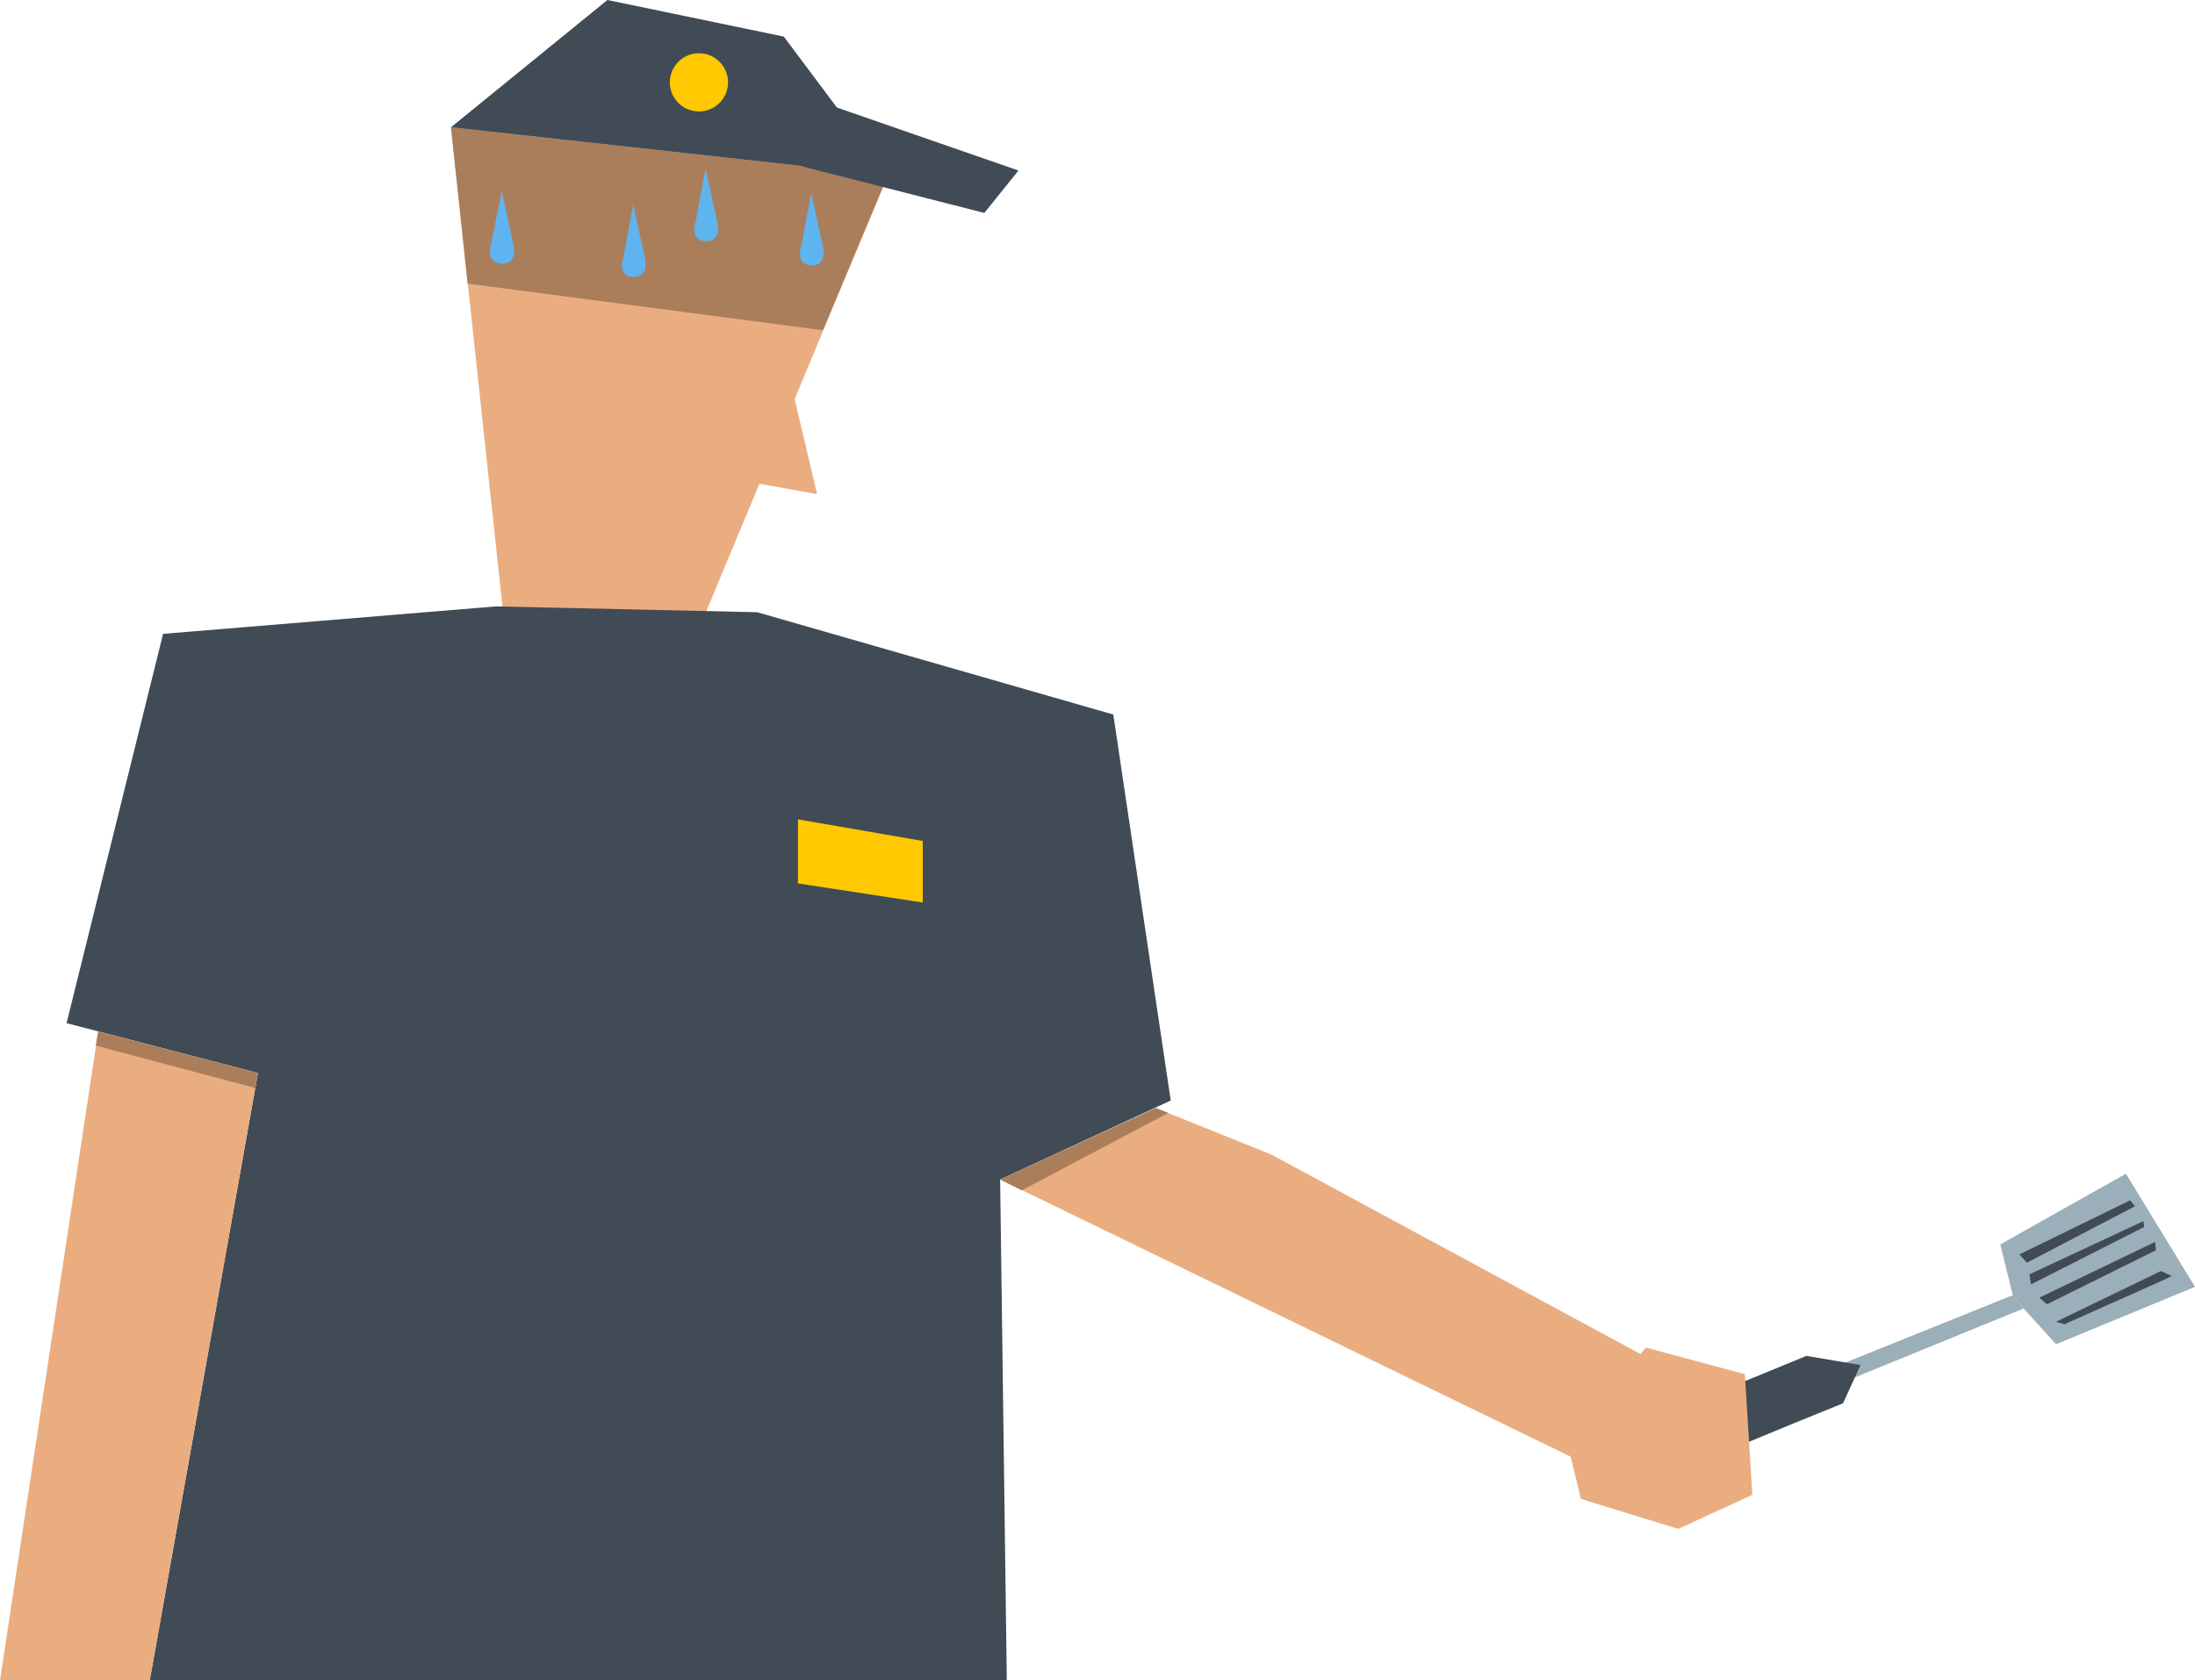 <?xml version="1.0" encoding="utf-8"?>
<!-- Generator: Adobe Illustrator 23.0.6, SVG Export Plug-In . SVG Version: 6.00 Build 0)  -->
<svg version="1.1" id="Layer_1" xmlns="http://www.w3.org/2000/svg" xmlns:xlink="http://www.w3.org/1999/xlink" x="0px" y="0px"
	 viewBox="0 0 263.8 202" style="enable-background:new 0 0 263.8 202;" xml:space="preserve">
<style type="text/css">
	.st0{fill:#9BAFBA;}
	.st1{fill:#404B55;}
	.st2{fill:#EAAD80;}
	.st3{fill:#AB7E5B;}
	.st4{fill:#FFC800;}
	.st5{fill:#5EB4EF;}
</style>
<title>Asset 2</title>
<g>
	<g id="Layer_1-2">
		<polyline class="st0" points="220.3,164.4 241.9,155.7 243.2,157.3 222.4,165.8 		"/>
		<polygon class="st1" points="215.6,171.1 207.6,174.4 203,168.8 217.1,163 223.6,164.1 221.5,168.7 		"/>
		<polygon class="st0" points="243.2,157.3 247.1,161.6 263.8,154.7 255.5,141.1 240.4,149.6 241.9,155.7 		"/>
		<polygon class="st1" points="260.2,153.8 248.1,159.2 247.1,158.9 259.7,152.8 261,153.4 		"/>
		<polygon class="st1" points="259.1,150.3 246,156.8 245.1,156 259,149.3 		"/>
		<polygon class="st1" points="257.7,147.5 244.1,154.4 243.9,153.2 257.6,146.8 		"/>
		<polygon class="st1" points="256.6,145 243.6,151.8 242.7,150.8 256,144.3 		"/>
		<polygon class="st2" points="106.7,21.1 84,75.6 60.6,74.9 54.2,15.3 		"/>
		<polygon class="st1" points="91,73.6 133.8,85.9 140.7,132.3 120.2,141.8 121,202 18,202 31,129 8,123 19.6,76.2 59.6,72.9 		"/>
		<polygon class="st3" points="98.9,39.7 106.7,21.1 54.2,15.3 56.2,34.1 		"/>
		<polyline class="st2" points="94.8,45 98.2,59.4 89.3,57.8 		"/>
		<polygon class="st4" points="110.9,101.1 95.9,98.5 95.9,106.2 110.9,108.5 		"/>
		<polygon class="st1" points="54.2,15.3 73,0 94.2,4.4 106.7,21.1 		"/>
		<polyline class="st1" points="100.5,12.9 122.4,20.5 118.3,25.6 96.4,20 		"/>
		<circle class="st4" cx="84" cy="9.9" r="3.5"/>
		<path class="st5" d="M97.5,23.2l1.4,6.4c0,0,0.6,2.4-1.4,2.3s-1.2-2.3-1.2-2.3L97.5,23.2z"/>
		<path class="st5" d="M84.8,20.3l1.4,6.4c0,0,0.6,2.4-1.4,2.3s-1.2-2.3-1.2-2.3L84.8,20.3z"/>
		<path class="st5" d="M76.1,24.6l1.4,6.4c0,0,0.6,2.4-1.4,2.3S74.9,31,74.9,31L76.1,24.6z"/>
		<path class="st5" d="M60.3,23l1.4,6.4c0,0,0.6,2.4-1.4,2.3s-1.3-2.3-1.3-2.3L60.3,23z"/>
		<polygon class="st2" points="194.9,178.1 120.2,141.8 138.9,133.2 152.8,138.8 199.6,164.1 		"/>
		<polygon class="st2" points="201.7,183.8 190,180.2 188.3,173.2 197.8,162 209.7,165.2 210.6,179.7 		"/>
		<polygon class="st2" points="11.8,124 0,202 18,202 31,129 		"/>
	</g>
</g>
<polygon class="st3" points="122.8,143.1 140.4,133.8 138.9,133.2 120.2,141.8 "/>
<polygon class="st3" points="11.8,124 11.5,125.7 30.7,130.8 31,129 "/>
</svg>

